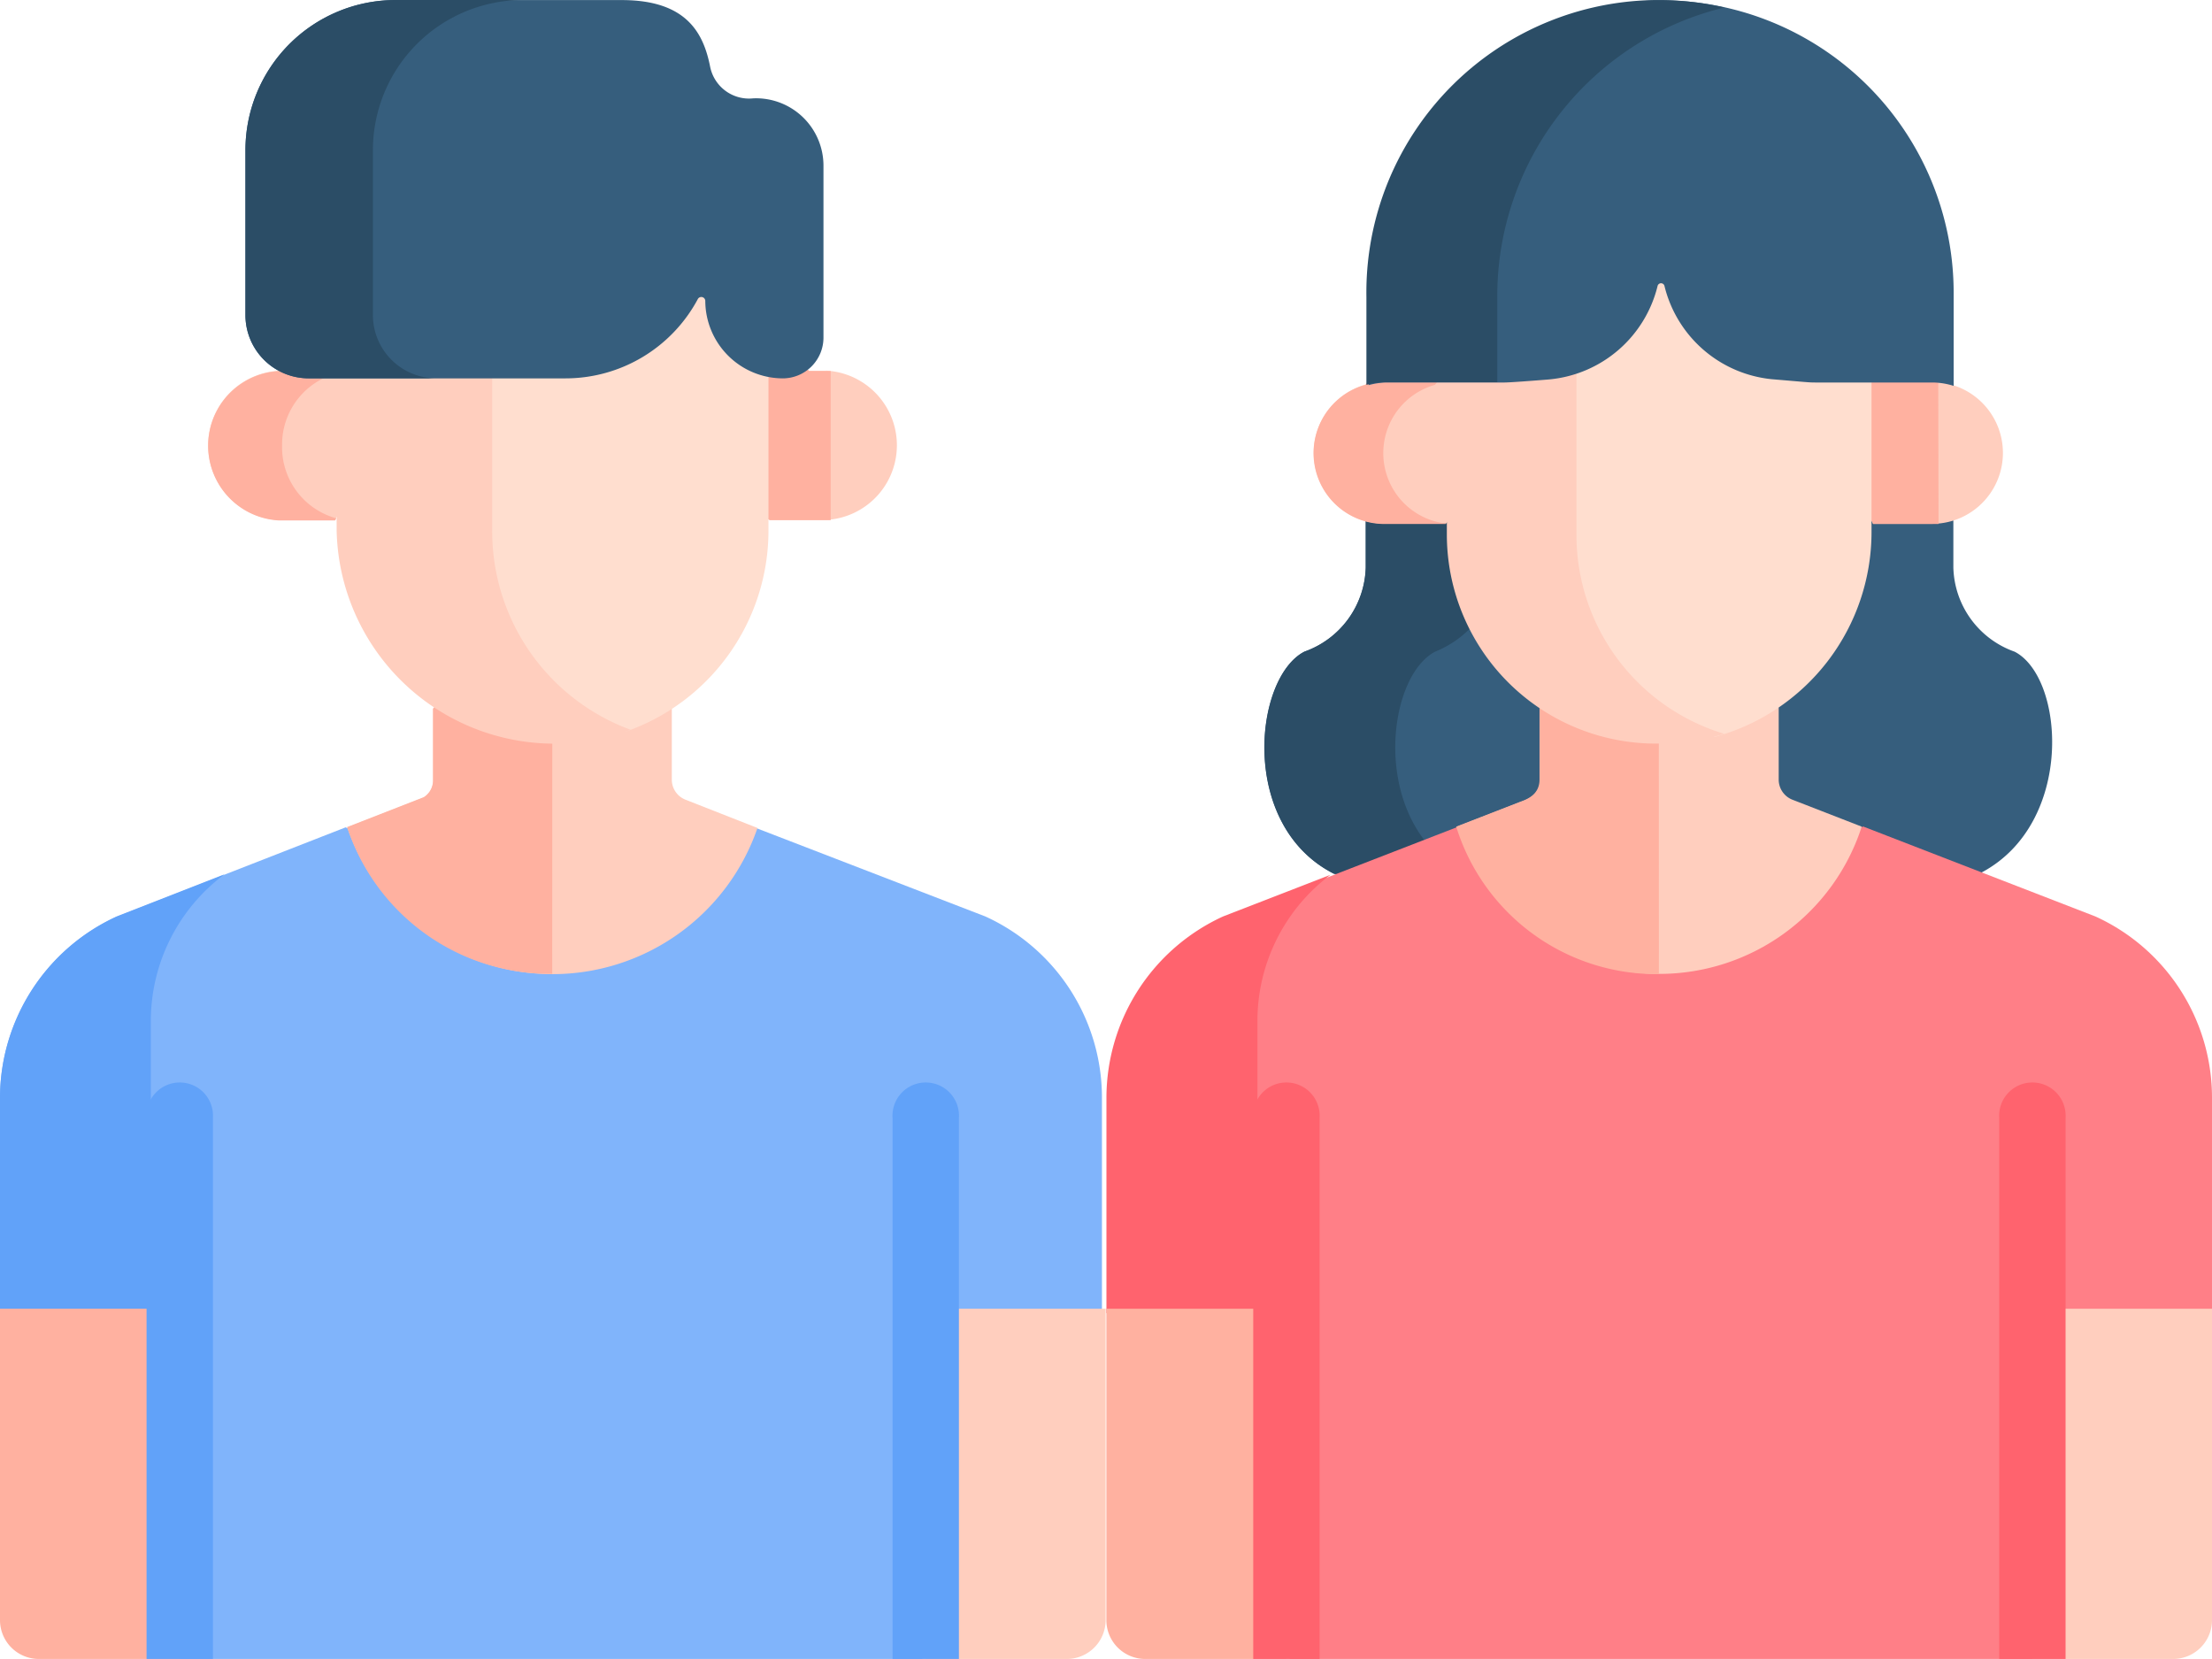 <svg xmlns="http://www.w3.org/2000/svg" width="30.002" height="22.501" viewBox="0 0 30.002 22.501">
  <g id="Me-spouse" transform="translate(0 -126.595)">
    <path id="Path_204834" data-name="Path 204834" d="M295.042,246.495h-1.068l-.066.07v.629a1.246,1.246,0,0,1-.831,1.139c-.686.353-.892,2.359.4,3.013l.366.055,2.564-.992v-1.454Z" transform="translate(-275.383 -112.9)" fill="#365e7d"/>
    <path id="Path_204835" data-name="Path 204835" d="M294.853,248.334a1.406,1.406,0,0,0,.777-.779l-.587-1.059h-1.068l-.066.07v.629a1.246,1.246,0,0,1-.831,1.139c-.686.353-.892,2.359.4,3.013l.366.055.975-.378C294.025,250.193,294.258,248.641,294.853,248.334Z" transform="translate(-275.386 -112.901)" fill="#2b4d66"/>
    <path id="Path_204836" data-name="Path 204836" d="M412.268,247.712a1.245,1.245,0,0,1-.831-1.139v-.639l-.1-.1h-1.12l-1.286,2.6v1.316l2.646,1.03.246-.075C413.082,250.034,412.947,248.062,412.268,247.712Z" transform="translate(-384.943 -112.278)" fill="#365e7d"/>
    <path id="Path_204837" data-name="Path 204837" d="M176.017,211.139h-.229l-.1-.1h-.609v2.03l.178.093h.763a1.014,1.014,0,0,0,0-2.025Z" transform="translate(-164.814 -79.515)" fill="#ffcebe"/>
    <path id="Path_204838" data-name="Path 204838" d="M49.293,211.139a1.014,1.014,0,0,0,0,2.025h.763l.124-.229V211.04H49.47Z" transform="translate(-45.511 -79.515)" fill="#ffcebe"/>
    <path id="Path_204839" data-name="Path 204839" d="M176.081,211.142c-.021,0-.042,0-.063,0h-.229l-.1-.1h-.609v2.03l.178.093h.763c.021,0,.042,0,.063,0v-2.018Z" transform="translate(-164.817 -79.515)" fill="#ffb1a0"/>
    <path id="Path_204840" data-name="Path 204840" d="M49.337,212.151a1,1,0,0,1,.845-1v-.107H49.47l-.177.1a1.014,1.014,0,0,0,0,2.025h.763l.016-.029A1,1,0,0,1,49.337,212.151Z" transform="translate(-45.511 -79.515)" fill="#ffb1a0"/>
    <path id="Path_204841" data-name="Path 204841" d="M269.364,319.826l-3.15-1.22-.281.125h-4.862l-.347-.123-3.142,1.218A2.709,2.709,0,0,0,256,322.279v2.928h2.437v4.69h10.072v-4.69h2.437v-2.928A2.7,2.7,0,0,0,269.364,319.826Z" transform="translate(-240.944 -180.801)" fill="#ff7f87"/>
    <path id="Path_204842" data-name="Path 204842" d="M258.048,331.781a2.479,2.479,0,0,1,.991-1.956l-1.457.565A2.709,2.709,0,0,0,256,332.843v2.928h2.048Z" transform="translate(-240.993 -191.365)" fill="#ff636e"/>
    <path id="Path_204843" data-name="Path 204843" d="M13.364,319.926l-3.111-1.2-.24.115H4.906l-.217-.124-3.108,1.214A2.709,2.709,0,0,0,0,322.379v2.928H2.437V330H12.509v-4.69h2.437v-2.928A2.7,2.7,0,0,0,13.364,319.926Z" transform="translate(0 -180.901)" fill="#80b4fb"/>
    <path id="Path_204844" data-name="Path 204844" d="M2.046,331.671a2.482,2.482,0,0,1,1-1.963l-1.464.572A2.709,2.709,0,0,0,0,332.733v2.928H2.046Z" transform="translate(0 -191.255)" fill="#61a2f9"/>
    <path id="Path_204845" data-name="Path 204845" d="M433.411,214.7l-.088-.089h-1.054v1.848l.058.12h.8a.962.962,0,0,0,.289-1.879Z" transform="translate(-406.921 -82.879)" fill="#ffcebe"/>
    <path id="Path_204846" data-name="Path 204846" d="M304.736,214.6h0a.961.961,0,0,0,.258,1.887h.831l.091-.107v-1.867H304.8Z" transform="translate(-286.213 -82.79)" fill="#ffcebe"/>
    <path id="Path_204847" data-name="Path 204847" d="M433.209,214.613h-.942v1.848l.058.12h.8c.03,0,.059,0,.088,0Z" transform="translate(-406.92 -82.879)" fill="#ffb1a0"/>
    <path id="Path_204848" data-name="Path 204848" d="M304.974,215.528a.961.961,0,0,1,.7-.925h0l.068-.085H304.8l-.068.085h0a.961.961,0,0,0,.258,1.887h.831l.005-.006A.961.961,0,0,1,304.974,215.528Z" transform="translate(-286.212 -82.788)" fill="#ffb1a0"/>
    <path id="Path_204851" data-name="Path 204851" d="M2.437,430.639H0v4.223a.527.527,0,0,0,.527.527h1.91Z" transform="translate(0 -286.293)" fill="#ffb1a0"/>
    <path id="Path_204852" data-name="Path 204852" d="M214.255,430.639v4.75h1.91a.527.527,0,0,0,.527-.527v-4.223Z" transform="translate(-201.696 -286.293)" fill="#ffcebe"/>
    <path id="Path_204853" data-name="Path 204853" d="M258.437,430.639H256v4.223a.527.527,0,0,0,.527.527h1.91Z" transform="translate(-240.994 -286.293)" fill="#ffb1a0"/>
    <path id="Path_204854" data-name="Path 204854" d="M470.255,430.639v4.75h1.91a.527.527,0,0,0,.527-.527v-4.223Z" transform="translate(-442.69 -286.293)" fill="#ffcebe"/>
    <path id="Path_204855" data-name="Path 204855" d="M84.914,289.224a.292.292,0,0,1-.187-.272v-.961l-.2-.2H81.67l-.18.2v.964a.269.269,0,0,1-.125.237l-1.04.406a2.941,2.941,0,0,0,5.564.009Z" transform="translate(-75.615 -151.782)" fill="#ffcebe"/>
    <path id="Path_204856" data-name="Path 204856" d="M83.107,287.788H81.669l-.18.2v.964a.269.269,0,0,1-.125.237l-1.04.406a2.892,2.892,0,0,0,2.782,1.99Z" transform="translate(-75.616 -151.782)" fill="#ffb1a0"/>
    <path id="Path_204857" data-name="Path 204857" d="M341.471,290.032a.293.293,0,0,1-.187-.272v-.98l-.129-.134H338.2l-.15.14v.972c0,.224-.2.278-.285.311l-.845.328a2.885,2.885,0,0,0,5.49,0Z" transform="translate(-317.159 -152.59)" fill="#ffcebe"/>
    <path id="Path_204858" data-name="Path 204858" d="M339.668,288.646H338.2l-.15.14v.972c0,.224-.2.278-.285.311l-.845.328a2.842,2.842,0,0,0,2.749,2Z" transform="translate(-317.169 -152.59)" fill="#ffb1a0"/>
    <path id="Path_204859" data-name="Path 204859" d="M34.921,386.381v-7.338a.451.451,0,1,0-.9,0v7.338Z" transform="translate(-32.033 -237.285)" fill="#61a2f9"/>
    <path id="Path_204860" data-name="Path 204860" d="M207.432,386.381v-7.338a.451.451,0,1,0-.9,0v7.338Z" transform="translate(-194.426 -237.285)" fill="#61a2f9"/>
    <path id="Path_204861" data-name="Path 204861" d="M290.921,386.381v-7.338a.451.451,0,1,0-.9,0v7.338Z" transform="translate(-273.023 -237.285)" fill="#ff636e"/>
    <path id="Path_204862" data-name="Path 204862" d="M463.432,386.381v-7.338a.451.451,0,1,0-.9,0v7.338Z" transform="translate(-435.416 -237.285)" fill="#ff636e"/>
    <path id="Path_204863" data-name="Path 204863" d="M116.914,193.267l-.24-.16-.18-.782h-.351l-1.464,1.063h-1.3l-.109.176v2.116a2.931,2.931,0,0,0,1.85,2.73,2.889,2.889,0,0,0,1.936-2.723V193.6Z" transform="translate(-106.633 -61.892)" fill="#ffdecf"/>
    <g id="Group_157586" data-name="Group 157586" transform="translate(4.566 131.495)">
      <path id="Path_204864" data-name="Path 204864" d="M79.989,212.823v-2.069l.143-.23h-2.11l-.143.23v2.069a2.955,2.955,0,0,0,3.99,2.7A2.866,2.866,0,0,1,79.989,212.823Z" transform="translate(-77.879 -210.524)" fill="#ffcebe"/>
    </g>
    <path id="Path_204865" data-name="Path 204865" d="M63.9,127.929a.538.538,0,0,1-.582-.423c-.089-.457-.316-.91-1.2-.91H59.051a2.037,2.037,0,0,0-2.037,2.037v2.236a.858.858,0,0,0,.858.858h3.479a2.036,2.036,0,0,0,1.8-1.078.054.054,0,0,1,.1.026,1.055,1.055,0,0,0,1.052,1.052.553.553,0,0,0,.551-.551v-2.333A.914.914,0,0,0,63.9,127.929Z" transform="translate(-53.685 0)" fill="#365e7d"/>
    <g id="Group_157587" data-name="Group 157587" transform="translate(3.329 126.595)">
      <path id="Path_204866" data-name="Path 204866" d="M58.743,130.868v-2.236a2.037,2.037,0,0,1,2.037-2.037H59.051a2.037,2.037,0,0,0-2.037,2.037v2.236a.858.858,0,0,0,.858.858H59.6A.858.858,0,0,1,58.743,130.868Z" transform="translate(-57.014 -126.595)" fill="#2b4d66"/>
    </g>
    <path id="Path_204867" data-name="Path 204867" d="M367.448,191.326h-1.263l-.992-1.233H364.6l-.92,1v2.542a2.911,2.911,0,0,0,1.932,2.747,2.88,2.88,0,0,0,2.13-2.772v-2.039Z" transform="translate(-342.358 -59.791)" fill="#ffdecf"/>
    <path id="Path_204868" data-name="Path 204868" d="M336.493,208.529V205.91l-.351.38h-1.28l-.127.173v2.066a2.838,2.838,0,0,0,2.906,2.835,2.774,2.774,0,0,0,.857-.132A2.817,2.817,0,0,1,336.493,208.529Z" transform="translate(-315.111 -74.684)" fill="#ffcebe"/>
    <path id="Path_204869" data-name="Path 204869" d="M319.988,126.6a4,4,0,0,0-3.913,4.024v1.195a.958.958,0,0,1,.259-.036h1.583c.1,0,.65-.045.609-.042a1.672,1.672,0,0,0,1.468-1.266.048.048,0,0,1,.094,0,1.669,1.669,0,0,0,1.452,1.263c.5.042.506.045.6.045h1.576a.961.961,0,0,1,.294.046v-1.264A3.966,3.966,0,0,0,319.988,126.6Z" transform="translate(-297.512 0)" fill="#365e7d"/>
    <g id="Group_157588" data-name="Group 157588" transform="translate(18.534 126.595)">
      <path id="Path_204870" data-name="Path 204870" d="M317.849,130.62a4.025,4.025,0,0,1,3.081-3.923,3.965,3.965,0,0,0-4.856,3.923v1.195a.959.959,0,0,1,.259-.036h1.516Z" transform="translate(-316.075 -126.595)" fill="#2b4d66"/>
    </g>
  </g>
</svg>
